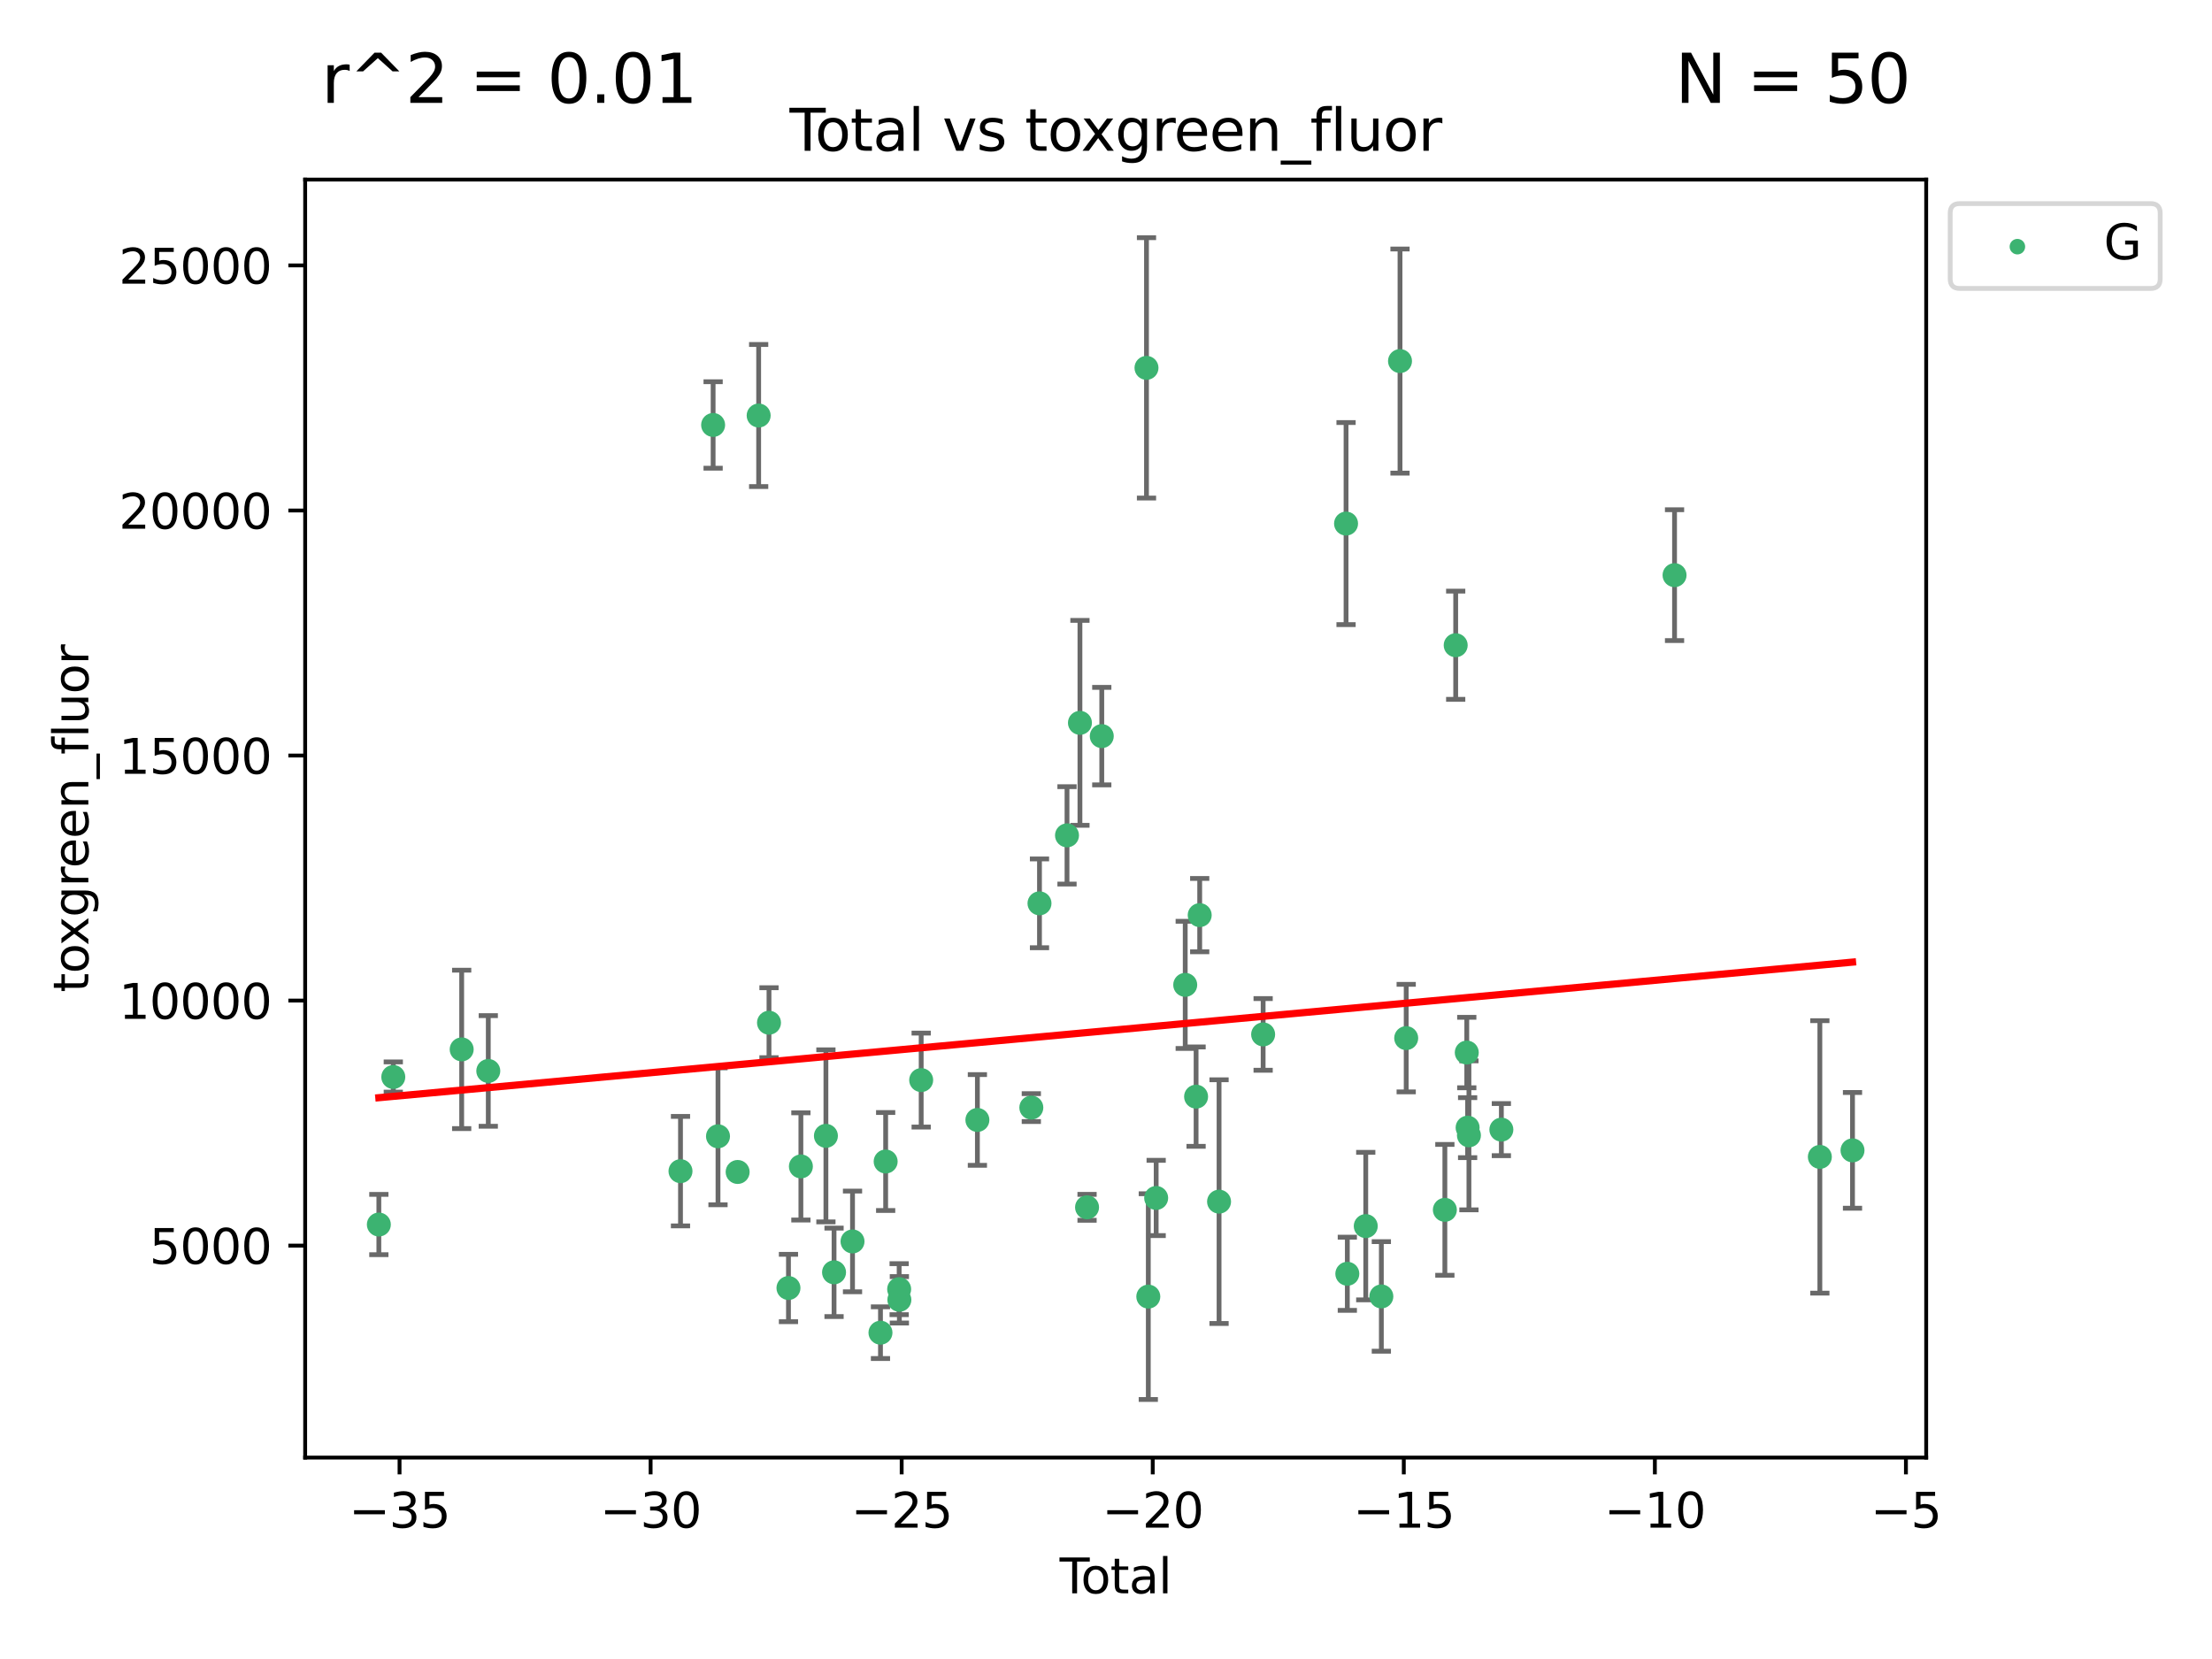 <?xml version="1.0" encoding="utf-8" standalone="no"?>
<!DOCTYPE svg PUBLIC "-//W3C//DTD SVG 1.1//EN"
  "http://www.w3.org/Graphics/SVG/1.1/DTD/svg11.dtd">
<svg xmlns:xlink="http://www.w3.org/1999/xlink" width="460.8pt" height="345.6pt" viewBox="0 0 460.8 345.6" xmlns="http://www.w3.org/2000/svg" version="1.1">
 <defs>
  <style type="text/css">*{stroke-linejoin: round; stroke-linecap: butt}</style>
 </defs>
 <g id="figure_1">
  <g id="patch_1">
   <path d="M 0 345.6 
L 460.8 345.6 
L 460.8 0 
L 0 0 
z
" style="fill: #ffffff"/>
  </g>
  <g id="axes_1">
   <g id="patch_2">
    <path d="M 63.571 303.64 
L 401.26 303.64 
L 401.26 37.411 
L 63.571 37.411 
z
" style="fill: #ffffff"/>
   </g>
   <g id="PathCollection_1">
    <defs>
     <path id="mcc935af939" d="M 0 1.118 
C 0.297 1.118 0.581 1 0.791 0.791 
C 1 0.581 1.118 0.297 1.118 0 
C 1.118 -0.297 1 -0.581 0.791 -0.791 
C 0.581 -1 0.297 -1.118 0 -1.118 
C -0.297 -1.118 -0.581 -1 -0.791 -0.791 
C -1 -0.581 -1.118 -0.297 -1.118 0 
C -1.118 0.297 -1 0.581 -0.791 0.791 
C -0.581 1 -0.297 1.118 0 1.118 
z
" style="stroke: #3cb371"/>
    </defs>
    <g clip-path="url(#p0394c08037)">
     <use xlink:href="#mcc935af939" x="78.921" y="255.092" style="fill: #3cb371; stroke: #3cb371"/>
     <use xlink:href="#mcc935af939" x="81.93" y="224.358" style="fill: #3cb371; stroke: #3cb371"/>
     <use xlink:href="#mcc935af939" x="96.177" y="218.606" style="fill: #3cb371; stroke: #3cb371"/>
     <use xlink:href="#mcc935af939" x="101.719" y="223.099" style="fill: #3cb371; stroke: #3cb371"/>
     <use xlink:href="#mcc935af939" x="141.76" y="243.976" style="fill: #3cb371; stroke: #3cb371"/>
     <use xlink:href="#mcc935af939" x="148.556" y="88.526" style="fill: #3cb371; stroke: #3cb371"/>
     <use xlink:href="#mcc935af939" x="149.573" y="236.713" style="fill: #3cb371; stroke: #3cb371"/>
     <use xlink:href="#mcc935af939" x="153.665" y="244.142" style="fill: #3cb371; stroke: #3cb371"/>
     <use xlink:href="#mcc935af939" x="158.042" y="86.56" style="fill: #3cb371; stroke: #3cb371"/>
     <use xlink:href="#mcc935af939" x="160.196" y="213.05" style="fill: #3cb371; stroke: #3cb371"/>
     <use xlink:href="#mcc935af939" x="164.252" y="268.315" style="fill: #3cb371; stroke: #3cb371"/>
     <use xlink:href="#mcc935af939" x="166.84" y="242.987" style="fill: #3cb371; stroke: #3cb371"/>
     <use xlink:href="#mcc935af939" x="172.053" y="236.618" style="fill: #3cb371; stroke: #3cb371"/>
     <use xlink:href="#mcc935af939" x="173.747" y="265.048" style="fill: #3cb371; stroke: #3cb371"/>
     <use xlink:href="#mcc935af939" x="177.596" y="258.614" style="fill: #3cb371; stroke: #3cb371"/>
     <use xlink:href="#mcc935af939" x="183.419" y="277.623" style="fill: #3cb371; stroke: #3cb371"/>
     <use xlink:href="#mcc935af939" x="184.499" y="241.963" style="fill: #3cb371; stroke: #3cb371"/>
     <use xlink:href="#mcc935af939" x="187.311" y="268.556" style="fill: #3cb371; stroke: #3cb371"/>
     <use xlink:href="#mcc935af939" x="187.355" y="270.773" style="fill: #3cb371; stroke: #3cb371"/>
     <use xlink:href="#mcc935af939" x="191.898" y="225.001" style="fill: #3cb371; stroke: #3cb371"/>
     <use xlink:href="#mcc935af939" x="203.61" y="233.306" style="fill: #3cb371; stroke: #3cb371"/>
     <use xlink:href="#mcc935af939" x="214.844" y="230.731" style="fill: #3cb371; stroke: #3cb371"/>
     <use xlink:href="#mcc935af939" x="216.545" y="188.183" style="fill: #3cb371; stroke: #3cb371"/>
     <use xlink:href="#mcc935af939" x="222.277" y="174.022" style="fill: #3cb371; stroke: #3cb371"/>
     <use xlink:href="#mcc935af939" x="224.972" y="150.582" style="fill: #3cb371; stroke: #3cb371"/>
     <use xlink:href="#mcc935af939" x="226.453" y="251.506" style="fill: #3cb371; stroke: #3cb371"/>
     <use xlink:href="#mcc935af939" x="229.52" y="153.348" style="fill: #3cb371; stroke: #3cb371"/>
     <use xlink:href="#mcc935af939" x="238.835" y="76.634" style="fill: #3cb371; stroke: #3cb371"/>
     <use xlink:href="#mcc935af939" x="239.213" y="270.106" style="fill: #3cb371; stroke: #3cb371"/>
     <use xlink:href="#mcc935af939" x="240.851" y="249.557" style="fill: #3cb371; stroke: #3cb371"/>
     <use xlink:href="#mcc935af939" x="246.904" y="205.165" style="fill: #3cb371; stroke: #3cb371"/>
     <use xlink:href="#mcc935af939" x="249.167" y="228.45" style="fill: #3cb371; stroke: #3cb371"/>
     <use xlink:href="#mcc935af939" x="249.92" y="190.638" style="fill: #3cb371; stroke: #3cb371"/>
     <use xlink:href="#mcc935af939" x="253.952" y="250.324" style="fill: #3cb371; stroke: #3cb371"/>
     <use xlink:href="#mcc935af939" x="263.134" y="215.487" style="fill: #3cb371; stroke: #3cb371"/>
     <use xlink:href="#mcc935af939" x="280.407" y="109.072" style="fill: #3cb371; stroke: #3cb371"/>
     <use xlink:href="#mcc935af939" x="280.673" y="265.351" style="fill: #3cb371; stroke: #3cb371"/>
     <use xlink:href="#mcc935af939" x="284.511" y="255.417" style="fill: #3cb371; stroke: #3cb371"/>
     <use xlink:href="#mcc935af939" x="287.76" y="270.07" style="fill: #3cb371; stroke: #3cb371"/>
     <use xlink:href="#mcc935af939" x="291.648" y="75.219" style="fill: #3cb371; stroke: #3cb371"/>
     <use xlink:href="#mcc935af939" x="292.937" y="216.256" style="fill: #3cb371; stroke: #3cb371"/>
     <use xlink:href="#mcc935af939" x="300.991" y="252.032" style="fill: #3cb371; stroke: #3cb371"/>
     <use xlink:href="#mcc935af939" x="303.248" y="134.414" style="fill: #3cb371; stroke: #3cb371"/>
     <use xlink:href="#mcc935af939" x="305.556" y="219.264" style="fill: #3cb371; stroke: #3cb371"/>
     <use xlink:href="#mcc935af939" x="305.733" y="234.911" style="fill: #3cb371; stroke: #3cb371"/>
     <use xlink:href="#mcc935af939" x="306.006" y="236.512" style="fill: #3cb371; stroke: #3cb371"/>
     <use xlink:href="#mcc935af939" x="312.761" y="235.32" style="fill: #3cb371; stroke: #3cb371"/>
     <use xlink:href="#mcc935af939" x="348.839" y="119.815" style="fill: #3cb371; stroke: #3cb371"/>
     <use xlink:href="#mcc935af939" x="379.109" y="241.003" style="fill: #3cb371; stroke: #3cb371"/>
     <use xlink:href="#mcc935af939" x="385.911" y="239.643" style="fill: #3cb371; stroke: #3cb371"/>
    </g>
   </g>
   <g id="matplotlib.axis_1">
    <g id="xtick_1">
     <g id="line2d_1">
      <defs>
       <path id="m38cbca690a" d="M 0 0 
L 0 3.5 
" style="stroke: #000000; stroke-width: 0.8"/>
      </defs>
      <g>
       <use xlink:href="#m38cbca690a" x="83.232" y="303.64" style="stroke: #000000; stroke-width: 0.8"/>
      </g>
     </g>
     <g id="text_1">
      <!-- −35 -->
      <g transform="translate(72.68 318.238)scale(0.1 -0.1)">
       <defs>
        <path id="DejaVuSans-2212" d="M 678 2272 
L 4684 2272 
L 4684 1741 
L 678 1741 
L 678 2272 
z
" transform="scale(0.016)"/>
        <path id="DejaVuSans-33" d="M 2597 2516 
Q 3050 2419 3304 2112 
Q 3559 1806 3559 1356 
Q 3559 666 3084 287 
Q 2609 -91 1734 -91 
Q 1441 -91 1130 -33 
Q 819 25 488 141 
L 488 750 
Q 750 597 1062 519 
Q 1375 441 1716 441 
Q 2309 441 2620 675 
Q 2931 909 2931 1356 
Q 2931 1769 2642 2001 
Q 2353 2234 1838 2234 
L 1294 2234 
L 1294 2753 
L 1863 2753 
Q 2328 2753 2575 2939 
Q 2822 3125 2822 3475 
Q 2822 3834 2567 4026 
Q 2313 4219 1838 4219 
Q 1578 4219 1281 4162 
Q 984 4106 628 3988 
L 628 4550 
Q 988 4650 1302 4700 
Q 1616 4750 1894 4750 
Q 2613 4750 3031 4423 
Q 3450 4097 3450 3541 
Q 3450 3153 3228 2886 
Q 3006 2619 2597 2516 
z
" transform="scale(0.016)"/>
        <path id="DejaVuSans-35" d="M 691 4666 
L 3169 4666 
L 3169 4134 
L 1269 4134 
L 1269 2991 
Q 1406 3038 1543 3061 
Q 1681 3084 1819 3084 
Q 2600 3084 3056 2656 
Q 3513 2228 3513 1497 
Q 3513 744 3044 326 
Q 2575 -91 1722 -91 
Q 1428 -91 1123 -41 
Q 819 9 494 109 
L 494 744 
Q 775 591 1075 516 
Q 1375 441 1709 441 
Q 2250 441 2565 725 
Q 2881 1009 2881 1497 
Q 2881 1984 2565 2268 
Q 2250 2553 1709 2553 
Q 1456 2553 1204 2497 
Q 953 2441 691 2322 
L 691 4666 
z
" transform="scale(0.016)"/>
       </defs>
       <use xlink:href="#DejaVuSans-2212"/>
       <use xlink:href="#DejaVuSans-33" x="83.789"/>
       <use xlink:href="#DejaVuSans-35" x="147.412"/>
      </g>
     </g>
    </g>
    <g id="xtick_2">
     <g id="line2d_2">
      <g>
       <use xlink:href="#m38cbca690a" x="135.534" y="303.64" style="stroke: #000000; stroke-width: 0.8"/>
      </g>
     </g>
     <g id="text_2">
      <!-- −30 -->
      <g transform="translate(124.981 318.238)scale(0.1 -0.1)">
       <defs>
        <path id="DejaVuSans-30" d="M 2034 4250 
Q 1547 4250 1301 3770 
Q 1056 3291 1056 2328 
Q 1056 1369 1301 889 
Q 1547 409 2034 409 
Q 2525 409 2770 889 
Q 3016 1369 3016 2328 
Q 3016 3291 2770 3770 
Q 2525 4250 2034 4250 
z
M 2034 4750 
Q 2819 4750 3233 4129 
Q 3647 3509 3647 2328 
Q 3647 1150 3233 529 
Q 2819 -91 2034 -91 
Q 1250 -91 836 529 
Q 422 1150 422 2328 
Q 422 3509 836 4129 
Q 1250 4750 2034 4750 
z
" transform="scale(0.016)"/>
       </defs>
       <use xlink:href="#DejaVuSans-2212"/>
       <use xlink:href="#DejaVuSans-33" x="83.789"/>
       <use xlink:href="#DejaVuSans-30" x="147.412"/>
      </g>
     </g>
    </g>
    <g id="xtick_3">
     <g id="line2d_3">
      <g>
       <use xlink:href="#m38cbca690a" x="187.835" y="303.64" style="stroke: #000000; stroke-width: 0.8"/>
      </g>
     </g>
     <g id="text_3">
      <!-- −25 -->
      <g transform="translate(177.283 318.238)scale(0.1 -0.1)">
       <defs>
        <path id="DejaVuSans-32" d="M 1228 531 
L 3431 531 
L 3431 0 
L 469 0 
L 469 531 
Q 828 903 1448 1529 
Q 2069 2156 2228 2338 
Q 2531 2678 2651 2914 
Q 2772 3150 2772 3378 
Q 2772 3750 2511 3984 
Q 2250 4219 1831 4219 
Q 1534 4219 1204 4116 
Q 875 4013 500 3803 
L 500 4441 
Q 881 4594 1212 4672 
Q 1544 4750 1819 4750 
Q 2544 4750 2975 4387 
Q 3406 4025 3406 3419 
Q 3406 3131 3298 2873 
Q 3191 2616 2906 2266 
Q 2828 2175 2409 1742 
Q 1991 1309 1228 531 
z
" transform="scale(0.016)"/>
       </defs>
       <use xlink:href="#DejaVuSans-2212"/>
       <use xlink:href="#DejaVuSans-32" x="83.789"/>
       <use xlink:href="#DejaVuSans-35" x="147.412"/>
      </g>
     </g>
    </g>
    <g id="xtick_4">
     <g id="line2d_4">
      <g>
       <use xlink:href="#m38cbca690a" x="240.136" y="303.64" style="stroke: #000000; stroke-width: 0.8"/>
      </g>
     </g>
     <g id="text_4">
      <!-- −20 -->
      <g transform="translate(229.584 318.238)scale(0.1 -0.1)">
       <use xlink:href="#DejaVuSans-2212"/>
       <use xlink:href="#DejaVuSans-32" x="83.789"/>
       <use xlink:href="#DejaVuSans-30" x="147.412"/>
      </g>
     </g>
    </g>
    <g id="xtick_5">
     <g id="line2d_5">
      <g>
       <use xlink:href="#m38cbca690a" x="292.437" y="303.64" style="stroke: #000000; stroke-width: 0.8"/>
      </g>
     </g>
     <g id="text_5">
      <!-- −15 -->
      <g transform="translate(281.885 318.238)scale(0.1 -0.1)">
       <defs>
        <path id="DejaVuSans-31" d="M 794 531 
L 1825 531 
L 1825 4091 
L 703 3866 
L 703 4441 
L 1819 4666 
L 2450 4666 
L 2450 531 
L 3481 531 
L 3481 0 
L 794 0 
L 794 531 
z
" transform="scale(0.016)"/>
       </defs>
       <use xlink:href="#DejaVuSans-2212"/>
       <use xlink:href="#DejaVuSans-31" x="83.789"/>
       <use xlink:href="#DejaVuSans-35" x="147.412"/>
      </g>
     </g>
    </g>
    <g id="xtick_6">
     <g id="line2d_6">
      <g>
       <use xlink:href="#m38cbca690a" x="344.739" y="303.64" style="stroke: #000000; stroke-width: 0.8"/>
      </g>
     </g>
     <g id="text_6">
      <!-- −10 -->
      <g transform="translate(334.186 318.238)scale(0.1 -0.1)">
       <use xlink:href="#DejaVuSans-2212"/>
       <use xlink:href="#DejaVuSans-31" x="83.789"/>
       <use xlink:href="#DejaVuSans-30" x="147.412"/>
      </g>
     </g>
    </g>
    <g id="xtick_7">
     <g id="line2d_7">
      <g>
       <use xlink:href="#m38cbca690a" x="397.04" y="303.64" style="stroke: #000000; stroke-width: 0.8"/>
      </g>
     </g>
     <g id="text_7">
      <!-- −5 -->
      <g transform="translate(389.669 318.238)scale(0.1 -0.1)">
       <use xlink:href="#DejaVuSans-2212"/>
       <use xlink:href="#DejaVuSans-35" x="83.789"/>
      </g>
     </g>
    </g>
    <g id="text_8">
     <!-- Total -->
     <g transform="translate(220.739 331.917)scale(0.1 -0.1)">
      <defs>
       <path id="DejaVuSans-54" d="M -19 4666 
L 3928 4666 
L 3928 4134 
L 2272 4134 
L 2272 0 
L 1638 0 
L 1638 4134 
L -19 4134 
L -19 4666 
z
" transform="scale(0.016)"/>
       <path id="DejaVuSans-6f" d="M 1959 3097 
Q 1497 3097 1228 2736 
Q 959 2375 959 1747 
Q 959 1119 1226 758 
Q 1494 397 1959 397 
Q 2419 397 2687 759 
Q 2956 1122 2956 1747 
Q 2956 2369 2687 2733 
Q 2419 3097 1959 3097 
z
M 1959 3584 
Q 2709 3584 3137 3096 
Q 3566 2609 3566 1747 
Q 3566 888 3137 398 
Q 2709 -91 1959 -91 
Q 1206 -91 779 398 
Q 353 888 353 1747 
Q 353 2609 779 3096 
Q 1206 3584 1959 3584 
z
" transform="scale(0.016)"/>
       <path id="DejaVuSans-74" d="M 1172 4494 
L 1172 3500 
L 2356 3500 
L 2356 3053 
L 1172 3053 
L 1172 1153 
Q 1172 725 1289 603 
Q 1406 481 1766 481 
L 2356 481 
L 2356 0 
L 1766 0 
Q 1100 0 847 248 
Q 594 497 594 1153 
L 594 3053 
L 172 3053 
L 172 3500 
L 594 3500 
L 594 4494 
L 1172 4494 
z
" transform="scale(0.016)"/>
       <path id="DejaVuSans-61" d="M 2194 1759 
Q 1497 1759 1228 1600 
Q 959 1441 959 1056 
Q 959 750 1161 570 
Q 1363 391 1709 391 
Q 2188 391 2477 730 
Q 2766 1069 2766 1631 
L 2766 1759 
L 2194 1759 
z
M 3341 1997 
L 3341 0 
L 2766 0 
L 2766 531 
Q 2569 213 2275 61 
Q 1981 -91 1556 -91 
Q 1019 -91 701 211 
Q 384 513 384 1019 
Q 384 1609 779 1909 
Q 1175 2209 1959 2209 
L 2766 2209 
L 2766 2266 
Q 2766 2663 2505 2880 
Q 2244 3097 1772 3097 
Q 1472 3097 1187 3025 
Q 903 2953 641 2809 
L 641 3341 
Q 956 3463 1253 3523 
Q 1550 3584 1831 3584 
Q 2591 3584 2966 3190 
Q 3341 2797 3341 1997 
z
" transform="scale(0.016)"/>
       <path id="DejaVuSans-6c" d="M 603 4863 
L 1178 4863 
L 1178 0 
L 603 0 
L 603 4863 
z
" transform="scale(0.016)"/>
      </defs>
      <use xlink:href="#DejaVuSans-54"/>
      <use xlink:href="#DejaVuSans-6f" x="44.084"/>
      <use xlink:href="#DejaVuSans-74" x="105.266"/>
      <use xlink:href="#DejaVuSans-61" x="144.475"/>
      <use xlink:href="#DejaVuSans-6c" x="205.754"/>
     </g>
    </g>
   </g>
   <g id="matplotlib.axis_2">
    <g id="ytick_1">
     <g id="line2d_8">
      <defs>
       <path id="meda4d094f1" d="M 0 0 
L -3.5 0 
" style="stroke: #000000; stroke-width: 0.8"/>
      </defs>
      <g>
       <use xlink:href="#meda4d094f1" x="63.571" y="259.485" style="stroke: #000000; stroke-width: 0.8"/>
      </g>
     </g>
     <g id="text_9">
      <!-- 5000 -->
      <g transform="translate(31.121 263.284)scale(0.1 -0.1)">
       <use xlink:href="#DejaVuSans-35"/>
       <use xlink:href="#DejaVuSans-30" x="63.623"/>
       <use xlink:href="#DejaVuSans-30" x="127.246"/>
       <use xlink:href="#DejaVuSans-30" x="190.869"/>
      </g>
     </g>
    </g>
    <g id="ytick_2">
     <g id="line2d_9">
      <g>
       <use xlink:href="#meda4d094f1" x="63.571" y="208.437" style="stroke: #000000; stroke-width: 0.8"/>
      </g>
     </g>
     <g id="text_10">
      <!-- 10000 -->
      <g transform="translate(24.759 212.237)scale(0.1 -0.1)">
       <use xlink:href="#DejaVuSans-31"/>
       <use xlink:href="#DejaVuSans-30" x="63.623"/>
       <use xlink:href="#DejaVuSans-30" x="127.246"/>
       <use xlink:href="#DejaVuSans-30" x="190.869"/>
       <use xlink:href="#DejaVuSans-30" x="254.492"/>
      </g>
     </g>
    </g>
    <g id="ytick_3">
     <g id="line2d_10">
      <g>
       <use xlink:href="#meda4d094f1" x="63.571" y="157.39" style="stroke: #000000; stroke-width: 0.8"/>
      </g>
     </g>
     <g id="text_11">
      <!-- 15000 -->
      <g transform="translate(24.759 161.189)scale(0.1 -0.1)">
       <use xlink:href="#DejaVuSans-31"/>
       <use xlink:href="#DejaVuSans-35" x="63.623"/>
       <use xlink:href="#DejaVuSans-30" x="127.246"/>
       <use xlink:href="#DejaVuSans-30" x="190.869"/>
       <use xlink:href="#DejaVuSans-30" x="254.492"/>
      </g>
     </g>
    </g>
    <g id="ytick_4">
     <g id="line2d_11">
      <g>
       <use xlink:href="#meda4d094f1" x="63.571" y="106.342" style="stroke: #000000; stroke-width: 0.8"/>
      </g>
     </g>
     <g id="text_12">
      <!-- 20000 -->
      <g transform="translate(24.759 110.141)scale(0.1 -0.1)">
       <use xlink:href="#DejaVuSans-32"/>
       <use xlink:href="#DejaVuSans-30" x="63.623"/>
       <use xlink:href="#DejaVuSans-30" x="127.246"/>
       <use xlink:href="#DejaVuSans-30" x="190.869"/>
       <use xlink:href="#DejaVuSans-30" x="254.492"/>
      </g>
     </g>
    </g>
    <g id="ytick_5">
     <g id="line2d_12">
      <g>
       <use xlink:href="#meda4d094f1" x="63.571" y="55.294" style="stroke: #000000; stroke-width: 0.8"/>
      </g>
     </g>
     <g id="text_13">
      <!-- 25000 -->
      <g transform="translate(24.759 59.093)scale(0.1 -0.1)">
       <use xlink:href="#DejaVuSans-32"/>
       <use xlink:href="#DejaVuSans-35" x="63.623"/>
       <use xlink:href="#DejaVuSans-30" x="127.246"/>
       <use xlink:href="#DejaVuSans-30" x="190.869"/>
       <use xlink:href="#DejaVuSans-30" x="254.492"/>
      </g>
     </g>
    </g>
    <g id="text_14">
     <!-- toxgreen_fluor -->
     <g transform="translate(18.401 206.72)rotate(-90)scale(0.1 -0.1)">
      <defs>
       <path id="DejaVuSans-78" d="M 3513 3500 
L 2247 1797 
L 3578 0 
L 2900 0 
L 1881 1375 
L 863 0 
L 184 0 
L 1544 1831 
L 300 3500 
L 978 3500 
L 1906 2253 
L 2834 3500 
L 3513 3500 
z
" transform="scale(0.016)"/>
       <path id="DejaVuSans-67" d="M 2906 1791 
Q 2906 2416 2648 2759 
Q 2391 3103 1925 3103 
Q 1463 3103 1205 2759 
Q 947 2416 947 1791 
Q 947 1169 1205 825 
Q 1463 481 1925 481 
Q 2391 481 2648 825 
Q 2906 1169 2906 1791 
z
M 3481 434 
Q 3481 -459 3084 -895 
Q 2688 -1331 1869 -1331 
Q 1566 -1331 1297 -1286 
Q 1028 -1241 775 -1147 
L 775 -588 
Q 1028 -725 1275 -790 
Q 1522 -856 1778 -856 
Q 2344 -856 2625 -561 
Q 2906 -266 2906 331 
L 2906 616 
Q 2728 306 2450 153 
Q 2172 0 1784 0 
Q 1141 0 747 490 
Q 353 981 353 1791 
Q 353 2603 747 3093 
Q 1141 3584 1784 3584 
Q 2172 3584 2450 3431 
Q 2728 3278 2906 2969 
L 2906 3500 
L 3481 3500 
L 3481 434 
z
" transform="scale(0.016)"/>
       <path id="DejaVuSans-72" d="M 2631 2963 
Q 2534 3019 2420 3045 
Q 2306 3072 2169 3072 
Q 1681 3072 1420 2755 
Q 1159 2438 1159 1844 
L 1159 0 
L 581 0 
L 581 3500 
L 1159 3500 
L 1159 2956 
Q 1341 3275 1631 3429 
Q 1922 3584 2338 3584 
Q 2397 3584 2469 3576 
Q 2541 3569 2628 3553 
L 2631 2963 
z
" transform="scale(0.016)"/>
       <path id="DejaVuSans-65" d="M 3597 1894 
L 3597 1613 
L 953 1613 
Q 991 1019 1311 708 
Q 1631 397 2203 397 
Q 2534 397 2845 478 
Q 3156 559 3463 722 
L 3463 178 
Q 3153 47 2828 -22 
Q 2503 -91 2169 -91 
Q 1331 -91 842 396 
Q 353 884 353 1716 
Q 353 2575 817 3079 
Q 1281 3584 2069 3584 
Q 2775 3584 3186 3129 
Q 3597 2675 3597 1894 
z
M 3022 2063 
Q 3016 2534 2758 2815 
Q 2500 3097 2075 3097 
Q 1594 3097 1305 2825 
Q 1016 2553 972 2059 
L 3022 2063 
z
" transform="scale(0.016)"/>
       <path id="DejaVuSans-6e" d="M 3513 2113 
L 3513 0 
L 2938 0 
L 2938 2094 
Q 2938 2591 2744 2837 
Q 2550 3084 2163 3084 
Q 1697 3084 1428 2787 
Q 1159 2491 1159 1978 
L 1159 0 
L 581 0 
L 581 3500 
L 1159 3500 
L 1159 2956 
Q 1366 3272 1645 3428 
Q 1925 3584 2291 3584 
Q 2894 3584 3203 3211 
Q 3513 2838 3513 2113 
z
" transform="scale(0.016)"/>
       <path id="DejaVuSans-5f" d="M 3263 -1063 
L 3263 -1509 
L -63 -1509 
L -63 -1063 
L 3263 -1063 
z
" transform="scale(0.016)"/>
       <path id="DejaVuSans-66" d="M 2375 4863 
L 2375 4384 
L 1825 4384 
Q 1516 4384 1395 4259 
Q 1275 4134 1275 3809 
L 1275 3500 
L 2222 3500 
L 2222 3053 
L 1275 3053 
L 1275 0 
L 697 0 
L 697 3053 
L 147 3053 
L 147 3500 
L 697 3500 
L 697 3744 
Q 697 4328 969 4595 
Q 1241 4863 1831 4863 
L 2375 4863 
z
" transform="scale(0.016)"/>
       <path id="DejaVuSans-75" d="M 544 1381 
L 544 3500 
L 1119 3500 
L 1119 1403 
Q 1119 906 1312 657 
Q 1506 409 1894 409 
Q 2359 409 2629 706 
Q 2900 1003 2900 1516 
L 2900 3500 
L 3475 3500 
L 3475 0 
L 2900 0 
L 2900 538 
Q 2691 219 2414 64 
Q 2138 -91 1772 -91 
Q 1169 -91 856 284 
Q 544 659 544 1381 
z
M 1991 3584 
L 1991 3584 
z
" transform="scale(0.016)"/>
      </defs>
      <use xlink:href="#DejaVuSans-74"/>
      <use xlink:href="#DejaVuSans-6f" x="39.209"/>
      <use xlink:href="#DejaVuSans-78" x="97.266"/>
      <use xlink:href="#DejaVuSans-67" x="156.445"/>
      <use xlink:href="#DejaVuSans-72" x="219.922"/>
      <use xlink:href="#DejaVuSans-65" x="258.785"/>
      <use xlink:href="#DejaVuSans-65" x="320.309"/>
      <use xlink:href="#DejaVuSans-6e" x="381.832"/>
      <use xlink:href="#DejaVuSans-5f" x="445.211"/>
      <use xlink:href="#DejaVuSans-66" x="495.211"/>
      <use xlink:href="#DejaVuSans-6c" x="530.416"/>
      <use xlink:href="#DejaVuSans-75" x="558.199"/>
      <use xlink:href="#DejaVuSans-6f" x="621.578"/>
      <use xlink:href="#DejaVuSans-72" x="682.76"/>
     </g>
    </g>
   </g>
   <g id="LineCollection_1">
    <path d="M 78.921 261.37 
L 78.921 248.815 
" clip-path="url(#p0394c08037)" style="fill: none; stroke: #696969"/>
    <path d="M 81.93 227.503 
L 81.93 221.213 
" clip-path="url(#p0394c08037)" style="fill: none; stroke: #696969"/>
    <path d="M 96.177 235.105 
L 96.177 202.107 
" clip-path="url(#p0394c08037)" style="fill: none; stroke: #696969"/>
    <path d="M 101.719 234.623 
L 101.719 211.576 
" clip-path="url(#p0394c08037)" style="fill: none; stroke: #696969"/>
    <path d="M 141.76 255.379 
L 141.76 232.572 
" clip-path="url(#p0394c08037)" style="fill: none; stroke: #696969"/>
    <path d="M 148.556 97.533 
L 148.556 79.518 
" clip-path="url(#p0394c08037)" style="fill: none; stroke: #696969"/>
    <path d="M 149.573 250.973 
L 149.573 222.452 
" clip-path="url(#p0394c08037)" style="fill: none; stroke: #696969"/>
    <path d="M 153.665 245.009 
L 153.665 243.275 
" clip-path="url(#p0394c08037)" style="fill: none; stroke: #696969"/>
    <path d="M 158.042 101.358 
L 158.042 71.762 
" clip-path="url(#p0394c08037)" style="fill: none; stroke: #696969"/>
    <path d="M 160.196 220.338 
L 160.196 205.763 
" clip-path="url(#p0394c08037)" style="fill: none; stroke: #696969"/>
    <path d="M 164.252 275.332 
L 164.252 261.297 
" clip-path="url(#p0394c08037)" style="fill: none; stroke: #696969"/>
    <path d="M 166.84 254.152 
L 166.84 231.823 
" clip-path="url(#p0394c08037)" style="fill: none; stroke: #696969"/>
    <path d="M 172.053 254.539 
L 172.053 218.697 
" clip-path="url(#p0394c08037)" style="fill: none; stroke: #696969"/>
    <path d="M 173.747 274.259 
L 173.747 255.837 
" clip-path="url(#p0394c08037)" style="fill: none; stroke: #696969"/>
    <path d="M 177.596 269.104 
L 177.596 248.125 
" clip-path="url(#p0394c08037)" style="fill: none; stroke: #696969"/>
    <path d="M 183.419 283.007 
L 183.419 272.238 
" clip-path="url(#p0394c08037)" style="fill: none; stroke: #696969"/>
    <path d="M 184.499 252.171 
L 184.499 231.755 
" clip-path="url(#p0394c08037)" style="fill: none; stroke: #696969"/>
    <path d="M 187.311 273.867 
L 187.311 263.245 
" clip-path="url(#p0394c08037)" style="fill: none; stroke: #696969"/>
    <path d="M 187.355 275.609 
L 187.355 265.938 
" clip-path="url(#p0394c08037)" style="fill: none; stroke: #696969"/>
    <path d="M 191.898 234.788 
L 191.898 215.213 
" clip-path="url(#p0394c08037)" style="fill: none; stroke: #696969"/>
    <path d="M 203.61 242.756 
L 203.61 223.856 
" clip-path="url(#p0394c08037)" style="fill: none; stroke: #696969"/>
    <path d="M 214.844 233.635 
L 214.844 227.827 
" clip-path="url(#p0394c08037)" style="fill: none; stroke: #696969"/>
    <path d="M 216.545 197.433 
L 216.545 178.934 
" clip-path="url(#p0394c08037)" style="fill: none; stroke: #696969"/>
    <path d="M 222.277 184.162 
L 222.277 163.882 
" clip-path="url(#p0394c08037)" style="fill: none; stroke: #696969"/>
    <path d="M 224.972 171.929 
L 224.972 129.235 
" clip-path="url(#p0394c08037)" style="fill: none; stroke: #696969"/>
    <path d="M 226.453 254.204 
L 226.453 248.809 
" clip-path="url(#p0394c08037)" style="fill: none; stroke: #696969"/>
    <path d="M 229.52 163.505 
L 229.52 143.191 
" clip-path="url(#p0394c08037)" style="fill: none; stroke: #696969"/>
    <path d="M 238.835 103.756 
L 238.835 49.513 
" clip-path="url(#p0394c08037)" style="fill: none; stroke: #696969"/>
    <path d="M 239.213 291.539 
L 239.213 248.674 
" clip-path="url(#p0394c08037)" style="fill: none; stroke: #696969"/>
    <path d="M 240.851 257.397 
L 240.851 241.718 
" clip-path="url(#p0394c08037)" style="fill: none; stroke: #696969"/>
    <path d="M 246.904 218.413 
L 246.904 191.917 
" clip-path="url(#p0394c08037)" style="fill: none; stroke: #696969"/>
    <path d="M 249.167 238.8 
L 249.167 218.1 
" clip-path="url(#p0394c08037)" style="fill: none; stroke: #696969"/>
    <path d="M 249.92 198.274 
L 249.92 183.002 
" clip-path="url(#p0394c08037)" style="fill: none; stroke: #696969"/>
    <path d="M 253.952 275.706 
L 253.952 224.942 
" clip-path="url(#p0394c08037)" style="fill: none; stroke: #696969"/>
    <path d="M 263.134 222.952 
L 263.134 208.022 
" clip-path="url(#p0394c08037)" style="fill: none; stroke: #696969"/>
    <path d="M 280.407 130.119 
L 280.407 88.026 
" clip-path="url(#p0394c08037)" style="fill: none; stroke: #696969"/>
    <path d="M 280.673 272.971 
L 280.673 257.73 
" clip-path="url(#p0394c08037)" style="fill: none; stroke: #696969"/>
    <path d="M 284.511 270.785 
L 284.511 240.05 
" clip-path="url(#p0394c08037)" style="fill: none; stroke: #696969"/>
    <path d="M 287.76 281.481 
L 287.76 258.66 
" clip-path="url(#p0394c08037)" style="fill: none; stroke: #696969"/>
    <path d="M 291.648 98.563 
L 291.648 51.875 
" clip-path="url(#p0394c08037)" style="fill: none; stroke: #696969"/>
    <path d="M 292.937 227.457 
L 292.937 205.056 
" clip-path="url(#p0394c08037)" style="fill: none; stroke: #696969"/>
    <path d="M 300.991 265.661 
L 300.991 238.404 
" clip-path="url(#p0394c08037)" style="fill: none; stroke: #696969"/>
    <path d="M 303.248 145.688 
L 303.248 123.14 
" clip-path="url(#p0394c08037)" style="fill: none; stroke: #696969"/>
    <path d="M 305.556 226.604 
L 305.556 211.924 
" clip-path="url(#p0394c08037)" style="fill: none; stroke: #696969"/>
    <path d="M 305.733 241.16 
L 305.733 228.663 
" clip-path="url(#p0394c08037)" style="fill: none; stroke: #696969"/>
    <path d="M 306.006 252.03 
L 306.006 220.994 
" clip-path="url(#p0394c08037)" style="fill: none; stroke: #696969"/>
    <path d="M 312.761 240.747 
L 312.761 229.893 
" clip-path="url(#p0394c08037)" style="fill: none; stroke: #696969"/>
    <path d="M 348.839 133.439 
L 348.839 106.19 
" clip-path="url(#p0394c08037)" style="fill: none; stroke: #696969"/>
    <path d="M 379.109 269.381 
L 379.109 212.624 
" clip-path="url(#p0394c08037)" style="fill: none; stroke: #696969"/>
    <path d="M 385.911 251.697 
L 385.911 227.588 
" clip-path="url(#p0394c08037)" style="fill: none; stroke: #696969"/>
   </g>
   <g id="line2d_13">
    <defs>
     <path id="m0318dce254" d="M 2 0 
L -2 -0 
" style="stroke: #696969"/>
    </defs>
    <g clip-path="url(#p0394c08037)">
     <use xlink:href="#m0318dce254" x="78.921" y="261.37" style="fill: #696969; stroke: #696969"/>
     <use xlink:href="#m0318dce254" x="81.93" y="227.503" style="fill: #696969; stroke: #696969"/>
     <use xlink:href="#m0318dce254" x="96.177" y="235.105" style="fill: #696969; stroke: #696969"/>
     <use xlink:href="#m0318dce254" x="101.719" y="234.623" style="fill: #696969; stroke: #696969"/>
     <use xlink:href="#m0318dce254" x="141.76" y="255.379" style="fill: #696969; stroke: #696969"/>
     <use xlink:href="#m0318dce254" x="148.556" y="97.533" style="fill: #696969; stroke: #696969"/>
     <use xlink:href="#m0318dce254" x="149.573" y="250.973" style="fill: #696969; stroke: #696969"/>
     <use xlink:href="#m0318dce254" x="153.665" y="245.009" style="fill: #696969; stroke: #696969"/>
     <use xlink:href="#m0318dce254" x="158.042" y="101.358" style="fill: #696969; stroke: #696969"/>
     <use xlink:href="#m0318dce254" x="160.196" y="220.338" style="fill: #696969; stroke: #696969"/>
     <use xlink:href="#m0318dce254" x="164.252" y="275.332" style="fill: #696969; stroke: #696969"/>
     <use xlink:href="#m0318dce254" x="166.84" y="254.152" style="fill: #696969; stroke: #696969"/>
     <use xlink:href="#m0318dce254" x="172.053" y="254.539" style="fill: #696969; stroke: #696969"/>
     <use xlink:href="#m0318dce254" x="173.747" y="274.259" style="fill: #696969; stroke: #696969"/>
     <use xlink:href="#m0318dce254" x="177.596" y="269.104" style="fill: #696969; stroke: #696969"/>
     <use xlink:href="#m0318dce254" x="183.419" y="283.007" style="fill: #696969; stroke: #696969"/>
     <use xlink:href="#m0318dce254" x="184.499" y="252.171" style="fill: #696969; stroke: #696969"/>
     <use xlink:href="#m0318dce254" x="187.311" y="273.867" style="fill: #696969; stroke: #696969"/>
     <use xlink:href="#m0318dce254" x="187.355" y="275.609" style="fill: #696969; stroke: #696969"/>
     <use xlink:href="#m0318dce254" x="191.898" y="234.788" style="fill: #696969; stroke: #696969"/>
     <use xlink:href="#m0318dce254" x="203.61" y="242.756" style="fill: #696969; stroke: #696969"/>
     <use xlink:href="#m0318dce254" x="214.844" y="233.635" style="fill: #696969; stroke: #696969"/>
     <use xlink:href="#m0318dce254" x="216.545" y="197.433" style="fill: #696969; stroke: #696969"/>
     <use xlink:href="#m0318dce254" x="222.277" y="184.162" style="fill: #696969; stroke: #696969"/>
     <use xlink:href="#m0318dce254" x="224.972" y="171.929" style="fill: #696969; stroke: #696969"/>
     <use xlink:href="#m0318dce254" x="226.453" y="254.204" style="fill: #696969; stroke: #696969"/>
     <use xlink:href="#m0318dce254" x="229.52" y="163.505" style="fill: #696969; stroke: #696969"/>
     <use xlink:href="#m0318dce254" x="238.835" y="103.756" style="fill: #696969; stroke: #696969"/>
     <use xlink:href="#m0318dce254" x="239.213" y="291.539" style="fill: #696969; stroke: #696969"/>
     <use xlink:href="#m0318dce254" x="240.851" y="257.397" style="fill: #696969; stroke: #696969"/>
     <use xlink:href="#m0318dce254" x="246.904" y="218.413" style="fill: #696969; stroke: #696969"/>
     <use xlink:href="#m0318dce254" x="249.167" y="238.8" style="fill: #696969; stroke: #696969"/>
     <use xlink:href="#m0318dce254" x="249.92" y="198.274" style="fill: #696969; stroke: #696969"/>
     <use xlink:href="#m0318dce254" x="253.952" y="275.706" style="fill: #696969; stroke: #696969"/>
     <use xlink:href="#m0318dce254" x="263.134" y="222.952" style="fill: #696969; stroke: #696969"/>
     <use xlink:href="#m0318dce254" x="280.407" y="130.119" style="fill: #696969; stroke: #696969"/>
     <use xlink:href="#m0318dce254" x="280.673" y="272.971" style="fill: #696969; stroke: #696969"/>
     <use xlink:href="#m0318dce254" x="284.511" y="270.785" style="fill: #696969; stroke: #696969"/>
     <use xlink:href="#m0318dce254" x="287.76" y="281.481" style="fill: #696969; stroke: #696969"/>
     <use xlink:href="#m0318dce254" x="291.648" y="98.563" style="fill: #696969; stroke: #696969"/>
     <use xlink:href="#m0318dce254" x="292.937" y="227.457" style="fill: #696969; stroke: #696969"/>
     <use xlink:href="#m0318dce254" x="300.991" y="265.661" style="fill: #696969; stroke: #696969"/>
     <use xlink:href="#m0318dce254" x="303.248" y="145.688" style="fill: #696969; stroke: #696969"/>
     <use xlink:href="#m0318dce254" x="305.556" y="226.604" style="fill: #696969; stroke: #696969"/>
     <use xlink:href="#m0318dce254" x="305.733" y="241.16" style="fill: #696969; stroke: #696969"/>
     <use xlink:href="#m0318dce254" x="306.006" y="252.03" style="fill: #696969; stroke: #696969"/>
     <use xlink:href="#m0318dce254" x="312.761" y="240.747" style="fill: #696969; stroke: #696969"/>
     <use xlink:href="#m0318dce254" x="348.839" y="133.439" style="fill: #696969; stroke: #696969"/>
     <use xlink:href="#m0318dce254" x="379.109" y="269.381" style="fill: #696969; stroke: #696969"/>
     <use xlink:href="#m0318dce254" x="385.911" y="251.697" style="fill: #696969; stroke: #696969"/>
    </g>
   </g>
   <g id="line2d_14">
    <g clip-path="url(#p0394c08037)">
     <use xlink:href="#m0318dce254" x="78.921" y="248.815" style="fill: #696969; stroke: #696969"/>
     <use xlink:href="#m0318dce254" x="81.93" y="221.213" style="fill: #696969; stroke: #696969"/>
     <use xlink:href="#m0318dce254" x="96.177" y="202.107" style="fill: #696969; stroke: #696969"/>
     <use xlink:href="#m0318dce254" x="101.719" y="211.576" style="fill: #696969; stroke: #696969"/>
     <use xlink:href="#m0318dce254" x="141.76" y="232.572" style="fill: #696969; stroke: #696969"/>
     <use xlink:href="#m0318dce254" x="148.556" y="79.518" style="fill: #696969; stroke: #696969"/>
     <use xlink:href="#m0318dce254" x="149.573" y="222.452" style="fill: #696969; stroke: #696969"/>
     <use xlink:href="#m0318dce254" x="153.665" y="243.275" style="fill: #696969; stroke: #696969"/>
     <use xlink:href="#m0318dce254" x="158.042" y="71.762" style="fill: #696969; stroke: #696969"/>
     <use xlink:href="#m0318dce254" x="160.196" y="205.763" style="fill: #696969; stroke: #696969"/>
     <use xlink:href="#m0318dce254" x="164.252" y="261.297" style="fill: #696969; stroke: #696969"/>
     <use xlink:href="#m0318dce254" x="166.84" y="231.823" style="fill: #696969; stroke: #696969"/>
     <use xlink:href="#m0318dce254" x="172.053" y="218.697" style="fill: #696969; stroke: #696969"/>
     <use xlink:href="#m0318dce254" x="173.747" y="255.837" style="fill: #696969; stroke: #696969"/>
     <use xlink:href="#m0318dce254" x="177.596" y="248.125" style="fill: #696969; stroke: #696969"/>
     <use xlink:href="#m0318dce254" x="183.419" y="272.238" style="fill: #696969; stroke: #696969"/>
     <use xlink:href="#m0318dce254" x="184.499" y="231.755" style="fill: #696969; stroke: #696969"/>
     <use xlink:href="#m0318dce254" x="187.311" y="263.245" style="fill: #696969; stroke: #696969"/>
     <use xlink:href="#m0318dce254" x="187.355" y="265.938" style="fill: #696969; stroke: #696969"/>
     <use xlink:href="#m0318dce254" x="191.898" y="215.213" style="fill: #696969; stroke: #696969"/>
     <use xlink:href="#m0318dce254" x="203.61" y="223.856" style="fill: #696969; stroke: #696969"/>
     <use xlink:href="#m0318dce254" x="214.844" y="227.827" style="fill: #696969; stroke: #696969"/>
     <use xlink:href="#m0318dce254" x="216.545" y="178.934" style="fill: #696969; stroke: #696969"/>
     <use xlink:href="#m0318dce254" x="222.277" y="163.882" style="fill: #696969; stroke: #696969"/>
     <use xlink:href="#m0318dce254" x="224.972" y="129.235" style="fill: #696969; stroke: #696969"/>
     <use xlink:href="#m0318dce254" x="226.453" y="248.809" style="fill: #696969; stroke: #696969"/>
     <use xlink:href="#m0318dce254" x="229.52" y="143.191" style="fill: #696969; stroke: #696969"/>
     <use xlink:href="#m0318dce254" x="238.835" y="49.513" style="fill: #696969; stroke: #696969"/>
     <use xlink:href="#m0318dce254" x="239.213" y="248.674" style="fill: #696969; stroke: #696969"/>
     <use xlink:href="#m0318dce254" x="240.851" y="241.718" style="fill: #696969; stroke: #696969"/>
     <use xlink:href="#m0318dce254" x="246.904" y="191.917" style="fill: #696969; stroke: #696969"/>
     <use xlink:href="#m0318dce254" x="249.167" y="218.1" style="fill: #696969; stroke: #696969"/>
     <use xlink:href="#m0318dce254" x="249.92" y="183.002" style="fill: #696969; stroke: #696969"/>
     <use xlink:href="#m0318dce254" x="253.952" y="224.942" style="fill: #696969; stroke: #696969"/>
     <use xlink:href="#m0318dce254" x="263.134" y="208.022" style="fill: #696969; stroke: #696969"/>
     <use xlink:href="#m0318dce254" x="280.407" y="88.026" style="fill: #696969; stroke: #696969"/>
     <use xlink:href="#m0318dce254" x="280.673" y="257.73" style="fill: #696969; stroke: #696969"/>
     <use xlink:href="#m0318dce254" x="284.511" y="240.05" style="fill: #696969; stroke: #696969"/>
     <use xlink:href="#m0318dce254" x="287.76" y="258.66" style="fill: #696969; stroke: #696969"/>
     <use xlink:href="#m0318dce254" x="291.648" y="51.875" style="fill: #696969; stroke: #696969"/>
     <use xlink:href="#m0318dce254" x="292.937" y="205.056" style="fill: #696969; stroke: #696969"/>
     <use xlink:href="#m0318dce254" x="300.991" y="238.404" style="fill: #696969; stroke: #696969"/>
     <use xlink:href="#m0318dce254" x="303.248" y="123.14" style="fill: #696969; stroke: #696969"/>
     <use xlink:href="#m0318dce254" x="305.556" y="211.924" style="fill: #696969; stroke: #696969"/>
     <use xlink:href="#m0318dce254" x="305.733" y="228.663" style="fill: #696969; stroke: #696969"/>
     <use xlink:href="#m0318dce254" x="306.006" y="220.994" style="fill: #696969; stroke: #696969"/>
     <use xlink:href="#m0318dce254" x="312.761" y="229.893" style="fill: #696969; stroke: #696969"/>
     <use xlink:href="#m0318dce254" x="348.839" y="106.19" style="fill: #696969; stroke: #696969"/>
     <use xlink:href="#m0318dce254" x="379.109" y="212.624" style="fill: #696969; stroke: #696969"/>
     <use xlink:href="#m0318dce254" x="385.911" y="227.588" style="fill: #696969; stroke: #696969"/>
    </g>
   </g>
   <g id="line2d_15">
    <path d="M 78.921 228.67 
L 81.93 228.393 
L 96.177 227.083 
L 101.719 226.573 
L 141.76 222.889 
L 148.556 222.264 
L 149.573 222.17 
L 153.665 221.794 
L 158.042 221.391 
L 160.196 221.193 
L 164.252 220.82 
L 166.84 220.582 
L 172.053 220.102 
L 173.747 219.947 
L 177.596 219.592 
L 183.419 219.057 
L 184.499 218.957 
L 187.311 218.699 
L 187.355 218.695 
L 191.898 218.277 
L 203.61 217.199 
L 214.844 216.166 
L 216.545 216.009 
L 222.277 215.482 
L 224.972 215.234 
L 226.453 215.098 
L 229.52 214.816 
L 238.835 213.959 
L 239.213 213.924 
L 240.851 213.773 
L 246.904 213.216 
L 249.167 213.008 
L 249.92 212.939 
L 253.952 212.568 
L 263.134 211.723 
L 280.407 210.134 
L 280.673 210.11 
L 284.511 209.757 
L 287.76 209.458 
L 291.648 209.1 
L 292.937 208.981 
L 300.991 208.241 
L 303.248 208.033 
L 305.556 207.821 
L 305.733 207.804 
L 306.006 207.779 
L 312.761 207.158 
L 348.839 203.839 
L 379.109 201.054 
L 385.911 200.428 
" clip-path="url(#p0394c08037)" style="fill: none; stroke: #ff0000; stroke-width: 1.5; stroke-linecap: square"/>
   </g>
   <g id="line2d_16">
    <defs>
     <path id="mada6348f3f" d="M 0 2 
C 0.53 2 1.039 1.789 1.414 1.414 
C 1.789 1.039 2 0.53 2 0 
C 2 -0.53 1.789 -1.039 1.414 -1.414 
C 1.039 -1.789 0.53 -2 0 -2 
C -0.53 -2 -1.039 -1.789 -1.414 -1.414 
C -1.789 -1.039 -2 -0.53 -2 0 
C -2 0.53 -1.789 1.039 -1.414 1.414 
C -1.039 1.789 -0.53 2 0 2 
z
" style="stroke: #3cb371"/>
    </defs>
    <g clip-path="url(#p0394c08037)">
     <use xlink:href="#mada6348f3f" x="78.921" y="255.092" style="fill: #3cb371; stroke: #3cb371"/>
     <use xlink:href="#mada6348f3f" x="81.93" y="224.358" style="fill: #3cb371; stroke: #3cb371"/>
     <use xlink:href="#mada6348f3f" x="96.177" y="218.606" style="fill: #3cb371; stroke: #3cb371"/>
     <use xlink:href="#mada6348f3f" x="101.719" y="223.099" style="fill: #3cb371; stroke: #3cb371"/>
     <use xlink:href="#mada6348f3f" x="141.76" y="243.976" style="fill: #3cb371; stroke: #3cb371"/>
     <use xlink:href="#mada6348f3f" x="148.556" y="88.526" style="fill: #3cb371; stroke: #3cb371"/>
     <use xlink:href="#mada6348f3f" x="149.573" y="236.713" style="fill: #3cb371; stroke: #3cb371"/>
     <use xlink:href="#mada6348f3f" x="153.665" y="244.142" style="fill: #3cb371; stroke: #3cb371"/>
     <use xlink:href="#mada6348f3f" x="158.042" y="86.56" style="fill: #3cb371; stroke: #3cb371"/>
     <use xlink:href="#mada6348f3f" x="160.196" y="213.05" style="fill: #3cb371; stroke: #3cb371"/>
     <use xlink:href="#mada6348f3f" x="164.252" y="268.315" style="fill: #3cb371; stroke: #3cb371"/>
     <use xlink:href="#mada6348f3f" x="166.84" y="242.987" style="fill: #3cb371; stroke: #3cb371"/>
     <use xlink:href="#mada6348f3f" x="172.053" y="236.618" style="fill: #3cb371; stroke: #3cb371"/>
     <use xlink:href="#mada6348f3f" x="173.747" y="265.048" style="fill: #3cb371; stroke: #3cb371"/>
     <use xlink:href="#mada6348f3f" x="177.596" y="258.614" style="fill: #3cb371; stroke: #3cb371"/>
     <use xlink:href="#mada6348f3f" x="183.419" y="277.623" style="fill: #3cb371; stroke: #3cb371"/>
     <use xlink:href="#mada6348f3f" x="184.499" y="241.963" style="fill: #3cb371; stroke: #3cb371"/>
     <use xlink:href="#mada6348f3f" x="187.311" y="268.556" style="fill: #3cb371; stroke: #3cb371"/>
     <use xlink:href="#mada6348f3f" x="187.355" y="270.773" style="fill: #3cb371; stroke: #3cb371"/>
     <use xlink:href="#mada6348f3f" x="191.898" y="225.001" style="fill: #3cb371; stroke: #3cb371"/>
     <use xlink:href="#mada6348f3f" x="203.61" y="233.306" style="fill: #3cb371; stroke: #3cb371"/>
     <use xlink:href="#mada6348f3f" x="214.844" y="230.731" style="fill: #3cb371; stroke: #3cb371"/>
     <use xlink:href="#mada6348f3f" x="216.545" y="188.183" style="fill: #3cb371; stroke: #3cb371"/>
     <use xlink:href="#mada6348f3f" x="222.277" y="174.022" style="fill: #3cb371; stroke: #3cb371"/>
     <use xlink:href="#mada6348f3f" x="224.972" y="150.582" style="fill: #3cb371; stroke: #3cb371"/>
     <use xlink:href="#mada6348f3f" x="226.453" y="251.506" style="fill: #3cb371; stroke: #3cb371"/>
     <use xlink:href="#mada6348f3f" x="229.52" y="153.348" style="fill: #3cb371; stroke: #3cb371"/>
     <use xlink:href="#mada6348f3f" x="238.835" y="76.634" style="fill: #3cb371; stroke: #3cb371"/>
     <use xlink:href="#mada6348f3f" x="239.213" y="270.106" style="fill: #3cb371; stroke: #3cb371"/>
     <use xlink:href="#mada6348f3f" x="240.851" y="249.557" style="fill: #3cb371; stroke: #3cb371"/>
     <use xlink:href="#mada6348f3f" x="246.904" y="205.165" style="fill: #3cb371; stroke: #3cb371"/>
     <use xlink:href="#mada6348f3f" x="249.167" y="228.45" style="fill: #3cb371; stroke: #3cb371"/>
     <use xlink:href="#mada6348f3f" x="249.92" y="190.638" style="fill: #3cb371; stroke: #3cb371"/>
     <use xlink:href="#mada6348f3f" x="253.952" y="250.324" style="fill: #3cb371; stroke: #3cb371"/>
     <use xlink:href="#mada6348f3f" x="263.134" y="215.487" style="fill: #3cb371; stroke: #3cb371"/>
     <use xlink:href="#mada6348f3f" x="280.407" y="109.072" style="fill: #3cb371; stroke: #3cb371"/>
     <use xlink:href="#mada6348f3f" x="280.673" y="265.351" style="fill: #3cb371; stroke: #3cb371"/>
     <use xlink:href="#mada6348f3f" x="284.511" y="255.417" style="fill: #3cb371; stroke: #3cb371"/>
     <use xlink:href="#mada6348f3f" x="287.76" y="270.07" style="fill: #3cb371; stroke: #3cb371"/>
     <use xlink:href="#mada6348f3f" x="291.648" y="75.219" style="fill: #3cb371; stroke: #3cb371"/>
     <use xlink:href="#mada6348f3f" x="292.937" y="216.256" style="fill: #3cb371; stroke: #3cb371"/>
     <use xlink:href="#mada6348f3f" x="300.991" y="252.032" style="fill: #3cb371; stroke: #3cb371"/>
     <use xlink:href="#mada6348f3f" x="303.248" y="134.414" style="fill: #3cb371; stroke: #3cb371"/>
     <use xlink:href="#mada6348f3f" x="305.556" y="219.264" style="fill: #3cb371; stroke: #3cb371"/>
     <use xlink:href="#mada6348f3f" x="305.733" y="234.911" style="fill: #3cb371; stroke: #3cb371"/>
     <use xlink:href="#mada6348f3f" x="306.006" y="236.512" style="fill: #3cb371; stroke: #3cb371"/>
     <use xlink:href="#mada6348f3f" x="312.761" y="235.32" style="fill: #3cb371; stroke: #3cb371"/>
     <use xlink:href="#mada6348f3f" x="348.839" y="119.815" style="fill: #3cb371; stroke: #3cb371"/>
     <use xlink:href="#mada6348f3f" x="379.109" y="241.003" style="fill: #3cb371; stroke: #3cb371"/>
     <use xlink:href="#mada6348f3f" x="385.911" y="239.643" style="fill: #3cb371; stroke: #3cb371"/>
    </g>
   </g>
   <g id="patch_3">
    <path d="M 63.571 303.64 
L 63.571 37.411 
" style="fill: none; stroke: #000000; stroke-width: 0.8; stroke-linejoin: miter; stroke-linecap: square"/>
   </g>
   <g id="patch_4">
    <path d="M 401.26 303.64 
L 401.26 37.411 
" style="fill: none; stroke: #000000; stroke-width: 0.8; stroke-linejoin: miter; stroke-linecap: square"/>
   </g>
   <g id="patch_5">
    <path d="M 63.571 303.64 
L 401.26 303.64 
" style="fill: none; stroke: #000000; stroke-width: 0.8; stroke-linejoin: miter; stroke-linecap: square"/>
   </g>
   <g id="patch_6">
    <path d="M 63.571 37.411 
L 401.26 37.411 
" style="fill: none; stroke: #000000; stroke-width: 0.8; stroke-linejoin: miter; stroke-linecap: square"/>
   </g>
   <g id="text_15">
    <!-- N = 50 -->
    <g transform="translate(348.964 21.426)scale(0.14 -0.14)">
     <defs>
      <path id="DejaVuSans-4e" d="M 628 4666 
L 1478 4666 
L 3547 763 
L 3547 4666 
L 4159 4666 
L 4159 0 
L 3309 0 
L 1241 3903 
L 1241 0 
L 628 0 
L 628 4666 
z
" transform="scale(0.016)"/>
      <path id="DejaVuSans-20" transform="scale(0.016)"/>
      <path id="DejaVuSans-3d" d="M 678 2906 
L 4684 2906 
L 4684 2381 
L 678 2381 
L 678 2906 
z
M 678 1631 
L 4684 1631 
L 4684 1100 
L 678 1100 
L 678 1631 
z
" transform="scale(0.016)"/>
     </defs>
     <use xlink:href="#DejaVuSans-4e"/>
     <use xlink:href="#DejaVuSans-20" x="74.805"/>
     <use xlink:href="#DejaVuSans-3d" x="106.592"/>
     <use xlink:href="#DejaVuSans-20" x="190.381"/>
     <use xlink:href="#DejaVuSans-35" x="222.168"/>
     <use xlink:href="#DejaVuSans-30" x="285.791"/>
    </g>
   </g>
   <g id="text_16">
    <!-- r^2 = 0.01 -->
    <g transform="translate(66.948 21.426)scale(0.14 -0.14)">
     <defs>
      <path id="DejaVuSans-5e" d="M 2988 4666 
L 4684 2925 
L 4056 2925 
L 2681 4159 
L 1306 2925 
L 678 2925 
L 2375 4666 
L 2988 4666 
z
" transform="scale(0.016)"/>
      <path id="DejaVuSans-2e" d="M 684 794 
L 1344 794 
L 1344 0 
L 684 0 
L 684 794 
z
" transform="scale(0.016)"/>
     </defs>
     <use xlink:href="#DejaVuSans-72"/>
     <use xlink:href="#DejaVuSans-5e" x="41.113"/>
     <use xlink:href="#DejaVuSans-32" x="124.902"/>
     <use xlink:href="#DejaVuSans-20" x="188.525"/>
     <use xlink:href="#DejaVuSans-3d" x="220.312"/>
     <use xlink:href="#DejaVuSans-20" x="304.102"/>
     <use xlink:href="#DejaVuSans-30" x="335.889"/>
     <use xlink:href="#DejaVuSans-2e" x="399.512"/>
     <use xlink:href="#DejaVuSans-30" x="431.299"/>
     <use xlink:href="#DejaVuSans-31" x="494.922"/>
    </g>
   </g>
   <g id="text_17">
    <!-- Total vs toxgreen_fluor -->
    <g transform="translate(164.48 31.411)scale(0.12 -0.12)">
     <defs>
      <path id="DejaVuSans-76" d="M 191 3500 
L 800 3500 
L 1894 563 
L 2988 3500 
L 3597 3500 
L 2284 0 
L 1503 0 
L 191 3500 
z
" transform="scale(0.016)"/>
      <path id="DejaVuSans-73" d="M 2834 3397 
L 2834 2853 
Q 2591 2978 2328 3040 
Q 2066 3103 1784 3103 
Q 1356 3103 1142 2972 
Q 928 2841 928 2578 
Q 928 2378 1081 2264 
Q 1234 2150 1697 2047 
L 1894 2003 
Q 2506 1872 2764 1633 
Q 3022 1394 3022 966 
Q 3022 478 2636 193 
Q 2250 -91 1575 -91 
Q 1294 -91 989 -36 
Q 684 19 347 128 
L 347 722 
Q 666 556 975 473 
Q 1284 391 1588 391 
Q 1994 391 2212 530 
Q 2431 669 2431 922 
Q 2431 1156 2273 1281 
Q 2116 1406 1581 1522 
L 1381 1569 
Q 847 1681 609 1914 
Q 372 2147 372 2553 
Q 372 3047 722 3315 
Q 1072 3584 1716 3584 
Q 2034 3584 2315 3537 
Q 2597 3491 2834 3397 
z
" transform="scale(0.016)"/>
     </defs>
     <use xlink:href="#DejaVuSans-54"/>
     <use xlink:href="#DejaVuSans-6f" x="44.084"/>
     <use xlink:href="#DejaVuSans-74" x="105.266"/>
     <use xlink:href="#DejaVuSans-61" x="144.475"/>
     <use xlink:href="#DejaVuSans-6c" x="205.754"/>
     <use xlink:href="#DejaVuSans-20" x="233.537"/>
     <use xlink:href="#DejaVuSans-76" x="265.324"/>
     <use xlink:href="#DejaVuSans-73" x="324.504"/>
     <use xlink:href="#DejaVuSans-20" x="376.604"/>
     <use xlink:href="#DejaVuSans-74" x="408.391"/>
     <use xlink:href="#DejaVuSans-6f" x="447.6"/>
     <use xlink:href="#DejaVuSans-78" x="505.656"/>
     <use xlink:href="#DejaVuSans-67" x="564.836"/>
     <use xlink:href="#DejaVuSans-72" x="628.312"/>
     <use xlink:href="#DejaVuSans-65" x="667.176"/>
     <use xlink:href="#DejaVuSans-65" x="728.699"/>
     <use xlink:href="#DejaVuSans-6e" x="790.223"/>
     <use xlink:href="#DejaVuSans-5f" x="853.602"/>
     <use xlink:href="#DejaVuSans-66" x="903.602"/>
     <use xlink:href="#DejaVuSans-6c" x="938.807"/>
     <use xlink:href="#DejaVuSans-75" x="966.59"/>
     <use xlink:href="#DejaVuSans-6f" x="1029.969"/>
     <use xlink:href="#DejaVuSans-72" x="1091.15"/>
    </g>
   </g>
   <g id="legend_1">
    <g id="patch_7">
     <path d="M 408.26 60.089 
L 448.008 60.089 
Q 450.008 60.089 450.008 58.089 
L 450.008 44.411 
Q 450.008 42.411 448.008 42.411 
L 408.26 42.411 
Q 406.26 42.411 406.26 44.411 
L 406.26 58.089 
Q 406.26 60.089 408.26 60.089 
z
" style="fill: #ffffff; opacity: 0.8; stroke: #cccccc; stroke-linejoin: miter"/>
    </g>
    <g id="PathCollection_2">
     <g>
      <use xlink:href="#mcc935af939" x="420.26" y="51.385" style="fill: #3cb371; stroke: #3cb371"/>
     </g>
    </g>
    <g id="text_18">
     <!-- G -->
     <g transform="translate(438.26 54.01)scale(0.1 -0.1)">
      <defs>
       <path id="DejaVuSans-47" d="M 3809 666 
L 3809 1919 
L 2778 1919 
L 2778 2438 
L 4434 2438 
L 4434 434 
Q 4069 175 3628 42 
Q 3188 -91 2688 -91 
Q 1594 -91 976 548 
Q 359 1188 359 2328 
Q 359 3472 976 4111 
Q 1594 4750 2688 4750 
Q 3144 4750 3555 4637 
Q 3966 4525 4313 4306 
L 4313 3634 
Q 3963 3931 3569 4081 
Q 3175 4231 2741 4231 
Q 1884 4231 1454 3753 
Q 1025 3275 1025 2328 
Q 1025 1384 1454 906 
Q 1884 428 2741 428 
Q 3075 428 3337 486 
Q 3600 544 3809 666 
z
" transform="scale(0.016)"/>
      </defs>
      <use xlink:href="#DejaVuSans-47"/>
     </g>
    </g>
   </g>
  </g>
 </g>
 <defs>
  <clipPath id="p0394c08037">
   <rect x="63.571" y="37.411" width="337.689" height="266.229"/>
  </clipPath>
 </defs>
</svg>
